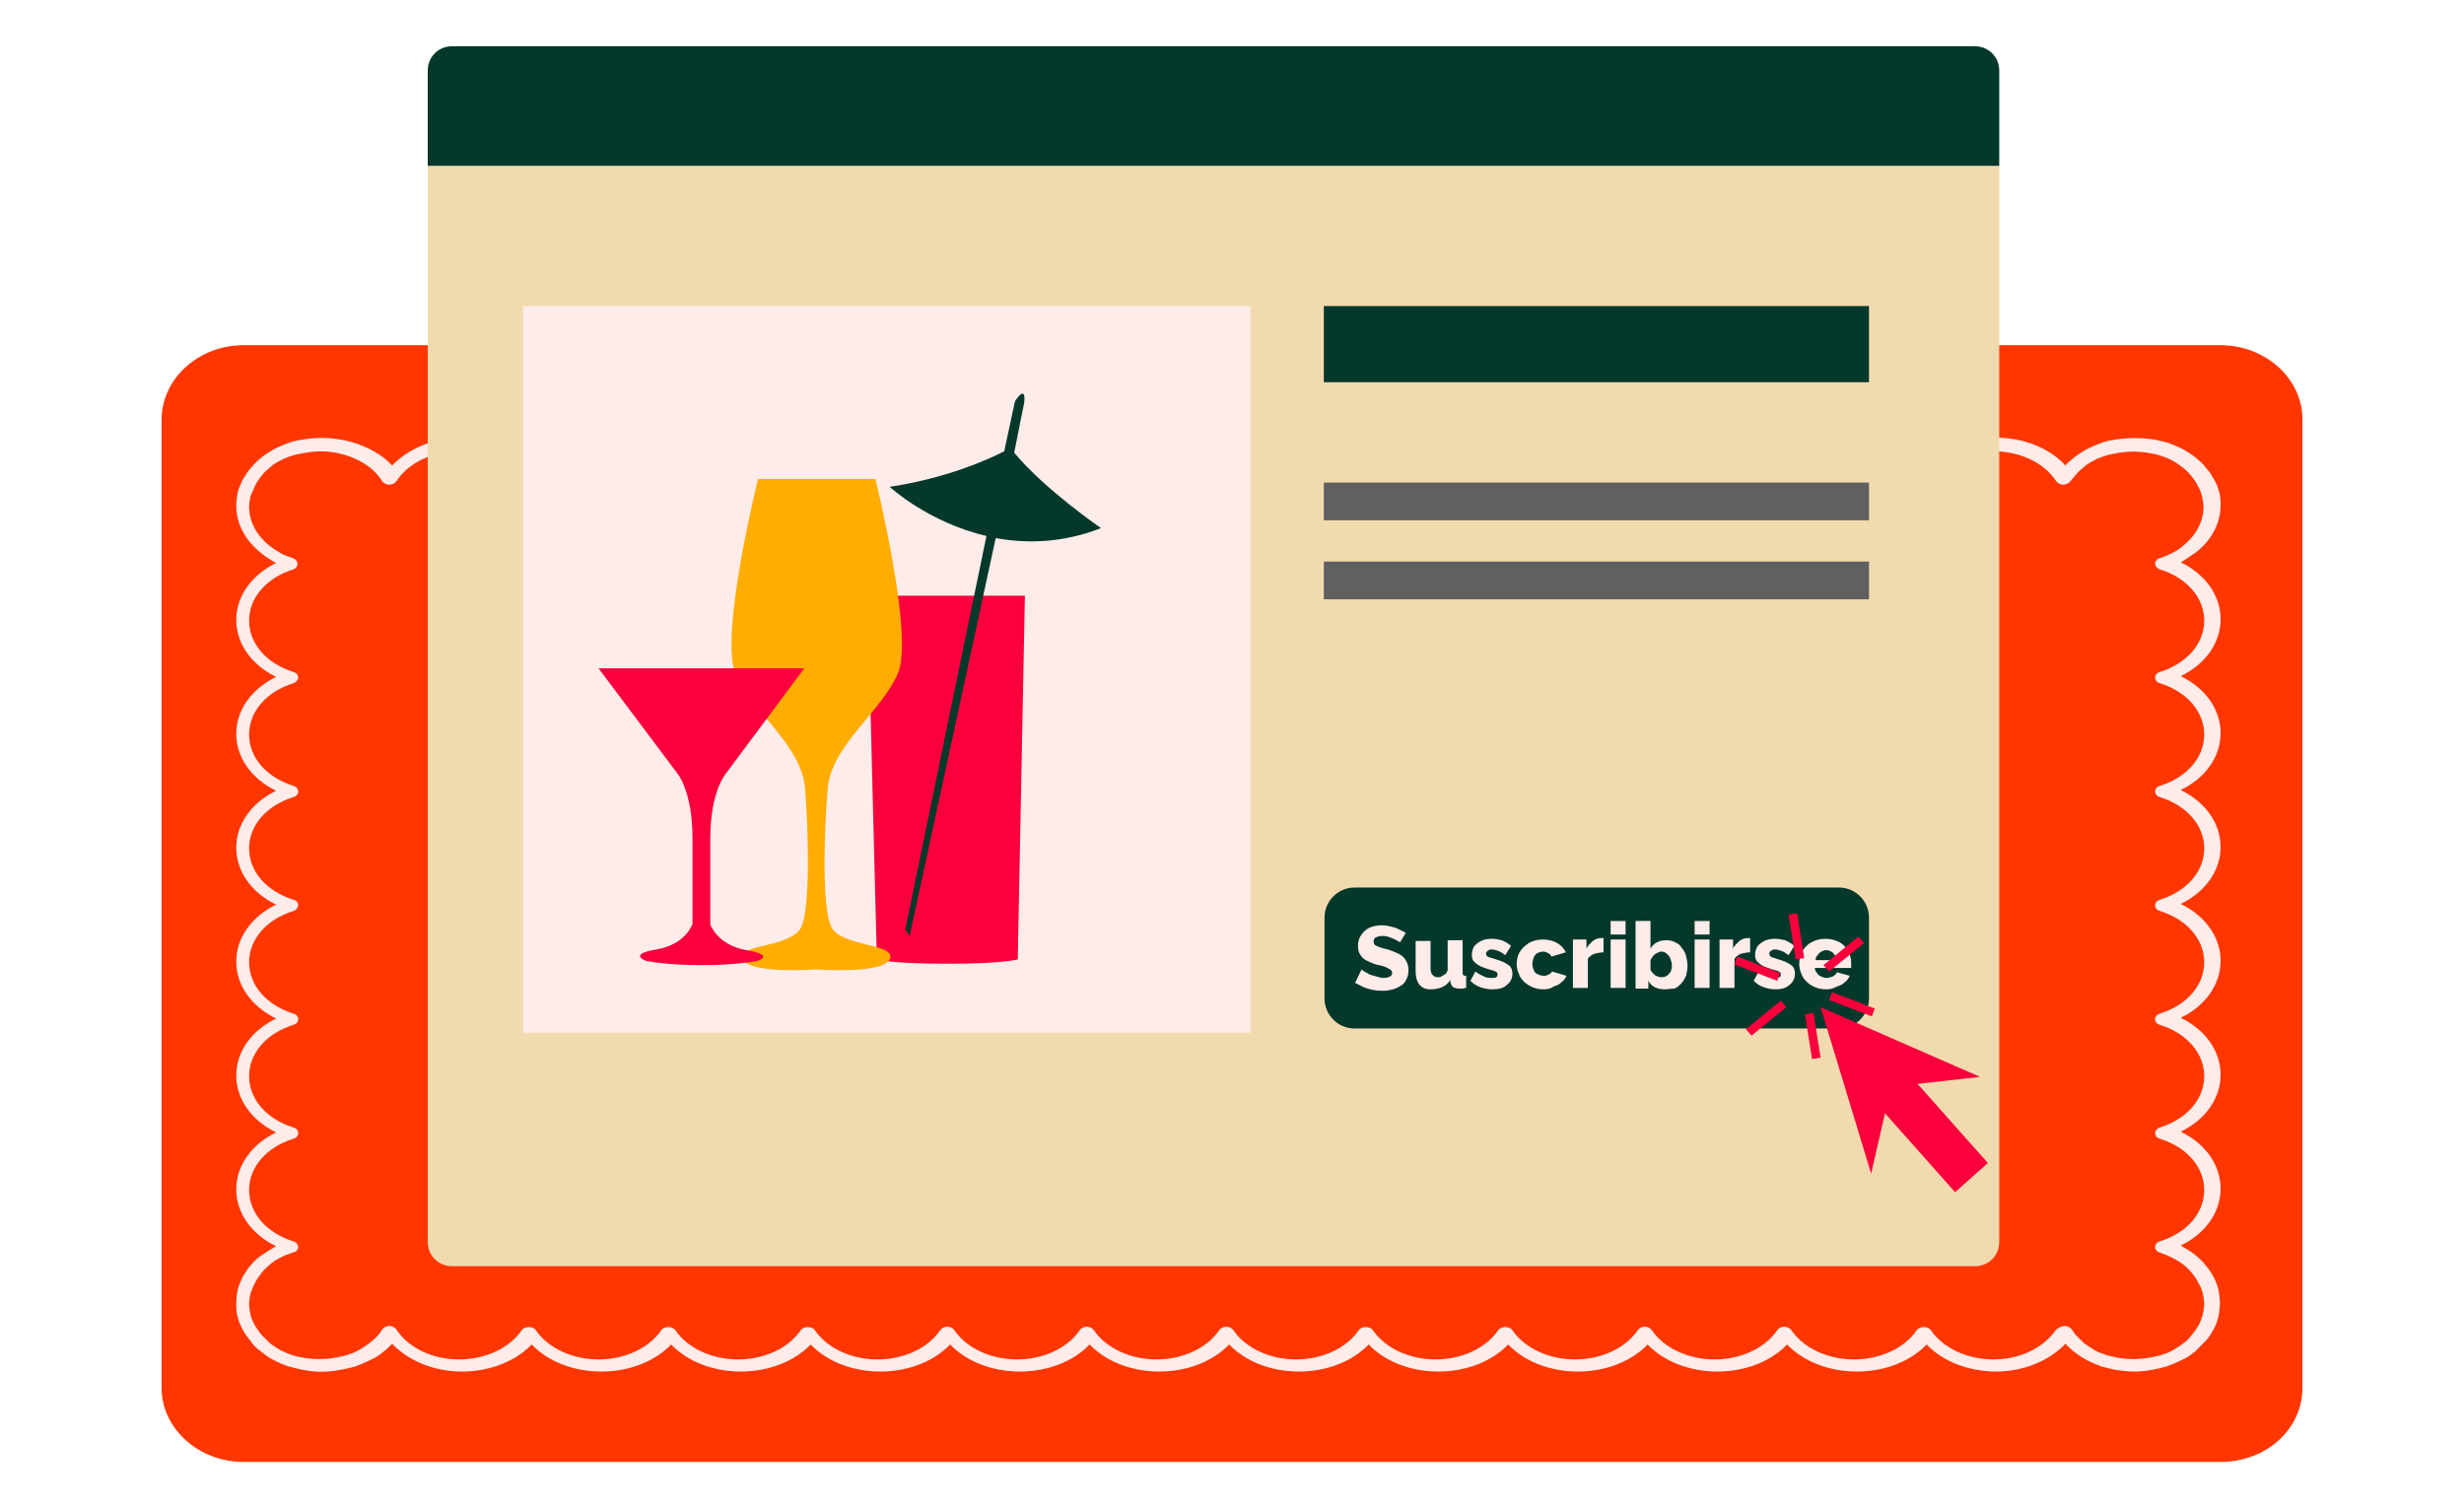 <?xml version="1.0" encoding="utf-8"?>
<!-- Generator: Adobe Illustrator 25.0.0, SVG Export Plug-In . SVG Version: 6.00 Build 0)  -->
<svg version="1.1" id="Capa_1" xmlns="http://www.w3.org/2000/svg" xmlns:xlink="http://www.w3.org/1999/xlink" x="0px" y="0px"
	 viewBox="0 0 346.2 212" style="enable-background:new 0 0 346.2 212;" xml:space="preserve">
<style type="text/css">
	.st0{fill:#FF3600;}
	.st1{fill:#FDECE9;}
	.st2{clip-path:url(#SVGID_2_);fill:#F4E8D2;}
	.st3{clip-path:url(#SVGID_2_);fill:#F1DAAE;}
	.st4{clip-path:url(#SVGID_2_);fill:#FDECE9;}
	.st5{clip-path:url(#SVGID_2_);fill:#04382B;}
	.st6{clip-path:url(#SVGID_2_);fill:#606060;}
	.st7{clip-path:url(#SVGID_2_);fill:#FA003C;}
	.st8{clip-path:url(#SVGID_2_);fill:#FFAD03;}
</style>
<g>
	<path class="st0" d="M34.2,48.5H312c6.3,0,11.5,4.7,11.5,10.4v136.1c0,5.8-5.1,10.4-11.5,10.4H34.2c-6.3,0-11.5-4.7-11.5-10.4V59
		C22.7,53.2,27.9,48.5,34.2,48.5z"/>
	<path class="st1" d="M299.9,192.7c-0.9,0-1.7-0.1-2.4-0.2c-0.7-0.1-1.4-0.3-2.2-0.5c-0.8-0.3-1.5-0.6-2.1-0.9
		c-0.7-0.4-1.3-0.8-1.8-1.2c-0.4-0.3-0.8-0.7-1.2-1.1c-2.3,2.4-5.9,3.9-9.7,3.9c-3.9,0-7.5-1.4-9.8-3.8c-2.3,2.4-5.9,3.8-9.8,3.8
		c-3.9,0-7.5-1.4-9.8-3.8c-2.3,2.4-5.9,3.8-9.8,3.8c-3.9,0-7.5-1.4-9.8-3.8c-2.3,2.4-5.9,3.8-9.8,3.8c-3.9,0-7.5-1.4-9.8-3.8
		c-2.3,2.4-5.9,3.8-9.8,3.8c-3.9,0-7.5-1.4-9.8-3.8c-2.3,2.4-5.9,3.8-9.8,3.8c-3.9,0-7.5-1.4-9.8-3.8c-2.3,2.4-5.9,3.8-9.8,3.8
		c-3.9,0-7.5-1.4-9.8-3.8c-2.3,2.4-5.9,3.8-9.8,3.8c-3.9,0-7.5-1.4-9.8-3.8c-2.3,2.4-5.9,3.8-9.8,3.8s-7.5-1.4-9.8-3.8
		c-2.3,2.4-5.9,3.8-9.8,3.8c-3.9,0-7.5-1.4-9.8-3.8c-2.3,2.4-5.9,3.8-9.8,3.8c-3.9,0-7.5-1.4-9.8-3.8c-2.3,2.4-5.9,3.8-9.8,3.8
		c-3.9,0-7.5-1.5-9.8-3.9c-0.4,0.4-0.8,0.8-1.2,1.1c-0.6,0.5-1.2,0.9-1.9,1.2c-0.6,0.3-1.3,0.6-2.1,0.9c-0.8,0.2-1.6,0.4-2.3,0.5
		c-1.5,0.3-3.3,0.3-4.8,0c-0.7-0.1-1.4-0.3-2.2-0.5c-0.9-0.3-1.6-0.6-2.1-0.9c-0.7-0.3-1.3-0.8-1.8-1.2c-0.6-0.4-1.1-0.9-1.5-1.5
		c-0.4-0.5-0.8-1-1.1-1.6c-0.3-0.6-0.6-1.2-0.7-1.8c-0.2-0.6-0.2-1.2-0.2-1.9c0-0.6,0.1-1.3,0.2-1.9c0.1-0.5,0.4-1.1,0.7-1.8
		c0.4-0.6,0.7-1.2,1.1-1.6c0.4-0.5,0.9-1,1.5-1.4c0.6-0.4,1.2-0.8,1.9-1.2c0.1,0,0.1-0.1,0.2-0.1c-3.5-1.7-5.6-4.7-5.6-8
		s2.1-6.3,5.6-8c-3.5-1.7-5.6-4.7-5.6-8c0-3.3,2.1-6.3,5.6-8c-3.5-1.7-5.6-4.7-5.6-8c0-3.3,2.1-6.3,5.6-8c-3.5-1.7-5.6-4.7-5.6-8
		c0-3.3,2.1-6.3,5.6-8c-3.5-1.7-5.6-4.7-5.6-8c0-3.3,2.1-6.3,5.6-8c-3.5-1.7-5.6-4.7-5.6-8c0-3.3,2.1-6.3,5.6-8
		c-0.1,0-0.1-0.1-0.2-0.1c-0.7-0.4-1.3-0.8-1.8-1.2c-2.3-1.8-3.6-4.2-3.6-6.7c0-0.6,0.1-1.3,0.2-1.9c0.1-0.5,0.4-1.1,0.7-1.8
		c0.4-0.6,0.7-1.2,1.1-1.6c0.4-0.5,0.9-1,1.5-1.5c0.5-0.4,1.1-0.8,1.8-1.2c0.6-0.3,1.3-0.6,2.1-0.9c0.9-0.3,1.6-0.4,2.3-0.5
		c3.9-0.6,8.1,0.4,11,2.6c0.4,0.3,0.8,0.7,1.2,1.1c2.3-2.4,5.9-3.9,9.8-3.9c3.9,0,7.5,1.4,9.8,3.8c2.3-2.4,5.9-3.8,9.8-3.8
		c3.9,0,7.5,1.4,9.8,3.8c2.3-2.4,5.9-3.8,9.8-3.8c3.9,0,7.5,1.4,9.8,3.8c2.3-2.4,5.9-3.8,9.8-3.8s7.5,1.4,9.8,3.8
		c2.3-2.4,5.9-3.8,9.8-3.8c3.9,0,7.5,1.4,9.8,3.8c2.3-2.4,5.9-3.8,9.8-3.8c3.9,0,7.5,1.4,9.8,3.8c2.3-2.4,5.9-3.8,9.8-3.8
		c3.9,0,7.5,1.4,9.8,3.8c2.3-2.4,5.9-3.8,9.8-3.8c3.9,0,7.5,1.4,9.8,3.8c2.3-2.4,5.9-3.8,9.8-3.8c3.9,0,7.5,1.4,9.8,3.8
		c2.3-2.4,5.9-3.8,9.8-3.8c3.9,0,7.5,1.4,9.8,3.8c2.3-2.4,5.9-3.8,9.8-3.8c3.9,0,7.5,1.4,9.8,3.8c2.3-2.4,5.9-3.8,9.8-3.8
		c3.9,0,7.5,1.5,9.7,3.9c0.3-0.4,0.7-0.7,1.2-1.1c0.5-0.4,1.1-0.8,1.8-1.2c0.6-0.3,1.3-0.6,2.1-0.9c0.8-0.3,1.6-0.4,2.3-0.5
		c1.5-0.2,3.2-0.2,4.7,0c0.7,0.1,1.5,0.3,2.3,0.5c0.8,0.3,1.5,0.6,2.1,0.9c0.7,0.4,1.3,0.8,1.8,1.2c0.6,0.5,1.1,0.9,1.5,1.5
		c0.5,0.5,0.8,1.1,1.1,1.6c0.3,0.5,0.5,1,0.7,1.7c0.2,0.7,0.2,1.3,0.2,1.9c0,2.5-1.3,5-3.6,6.7c-0.6,0.4-1.2,0.8-1.8,1.2
		c-0.1,0-0.1,0.1-0.2,0.1c3.5,1.7,5.6,4.7,5.6,8c0,3.3-2.1,6.3-5.6,8c3.5,1.7,5.6,4.7,5.6,8c0,3.3-2.1,6.3-5.6,8
		c3.5,1.7,5.6,4.7,5.6,8c0,3.3-2.1,6.3-5.6,8c3.5,1.7,5.6,4.7,5.6,8c0,3.3-2.1,6.3-5.6,8c3.5,1.7,5.6,4.7,5.6,8c0,3.3-2.1,6.3-5.6,8
		c3.5,1.7,5.6,4.7,5.6,8c0,3.3-2.1,6.3-5.6,8c0.7,0.4,1.4,0.8,2,1.3c0.6,0.5,1.1,0.9,1.5,1.5c0.5,0.5,0.8,1.1,1.1,1.6
		c0.3,0.5,0.5,1.1,0.7,1.8c0.1,0.6,0.2,1.3,0.2,1.9c0,0.6-0.1,1.3-0.2,1.9c-0.2,0.7-0.4,1.3-0.7,1.8c-0.3,0.5-0.6,1.1-1.1,1.6
		c-0.5,0.5-1,1-1.5,1.5c-0.6,0.5-1.2,0.9-1.9,1.2c-0.6,0.3-1.3,0.6-2.1,0.9c-0.8,0.2-1.6,0.4-2.3,0.5
		C301.6,192.6,300.8,192.7,299.9,192.7z M290.1,186.3c0.4,0,0.8,0.2,1,0.5c0.2,0.2,0.3,0.5,0.5,0.7c0.4,0.4,0.8,0.8,1.2,1.2
		c0.4,0.3,1,0.7,1.5,1c0.5,0.3,1.1,0.5,1.7,0.7c0.7,0.2,1.3,0.3,1.8,0.4c1.2,0.2,2.7,0.2,3.9,0c0.6-0.1,1.2-0.2,1.9-0.4
		c0.6-0.2,1.2-0.4,1.7-0.7c0.5-0.3,1-0.6,1.5-1c0.5-0.3,0.9-0.8,1.2-1.2c0.4-0.5,0.7-0.9,0.9-1.3c0.3-0.5,0.4-0.9,0.6-1.5
		c0.1-0.5,0.2-1,0.2-1.5c0-0.5-0.1-1-0.2-1.5c-0.2-0.6-0.3-1-0.6-1.4c-0.2-0.5-0.5-0.9-0.9-1.4c-0.3-0.4-0.7-0.8-1.2-1.2
		c-0.9-0.7-2.1-1.3-3.3-1.7c-0.4-0.1-0.7-0.4-0.7-0.8c0-0.4,0.3-0.7,0.7-0.8c3.8-1.2,6.2-4,6.2-7.2c0-3.2-2.4-6-6.2-7.2
		c-0.4-0.1-0.7-0.4-0.7-0.8c0-0.3,0.3-0.7,0.7-0.8c3.8-1.2,6.2-4,6.2-7.2s-2.4-6-6.2-7.2c-0.4-0.1-0.7-0.4-0.7-0.8
		c0-0.4,0.3-0.7,0.7-0.8c3.8-1.2,6.2-4,6.2-7.2c0-3.2-2.4-6-6.2-7.2c-0.4-0.1-0.7-0.4-0.7-0.8c0-0.4,0.3-0.7,0.7-0.8
		c3.8-1.2,6.2-4,6.2-7.2c0-3.2-2.4-6-6.2-7.2c-0.4-0.1-0.7-0.4-0.7-0.8c0-0.4,0.3-0.7,0.7-0.8c3.8-1.2,6.2-4,6.2-7.2
		c0-3.2-2.4-6-6.2-7.2c-0.4-0.1-0.7-0.4-0.7-0.8c0-0.4,0.3-0.7,0.7-0.8c3.8-1.2,6.2-4,6.2-7.2c0-3.2-2.4-6-6.2-7.2
		c-0.4-0.1-0.7-0.5-0.7-0.8c0-0.4,0.3-0.7,0.7-0.8c0.7-0.2,1.3-0.5,1.7-0.7c0.6-0.3,1.1-0.6,1.5-1c1.9-1.5,2.9-3.5,2.9-5.5
		c0-0.4-0.1-0.9-0.2-1.5c-0.2-0.6-0.3-1-0.6-1.4c-0.2-0.5-0.5-0.9-0.9-1.4c-0.3-0.4-0.7-0.8-1.2-1.2c-0.4-0.3-0.9-0.7-1.5-1
		c-0.5-0.3-1.1-0.5-1.7-0.7c-0.6-0.2-1.2-0.3-1.8-0.4c-1.3-0.2-2.6-0.2-3.9,0c-0.6,0.1-1.2,0.2-1.9,0.4c-0.6,0.2-1.2,0.4-1.7,0.7
		c-0.6,0.3-1.1,0.6-1.5,1c-0.5,0.4-0.9,0.8-1.2,1.2c-0.2,0.2-0.4,0.5-0.6,0.7c-0.2,0.3-0.6,0.5-1,0.5c-0.4,0-0.8-0.2-1-0.5
		c-1.7-2.6-5.1-4.2-8.8-4.2c-3.7,0-7.1,1.6-8.8,4.1c-0.4,0.6-1.6,0.6-2,0c-1.7-2.5-5.1-4.1-8.8-4.1c-3.7,0-7.1,1.6-8.8,4.1
		c-0.2,0.3-0.6,0.5-1,0.5c-0.4,0-0.8-0.2-1-0.5c-1.7-2.5-5.1-4.1-8.8-4.1c-3.7,0-7.1,1.6-8.8,4.1c-0.4,0.6-1.6,0.6-2,0
		c-1.7-2.5-5.1-4.1-8.8-4.1c-3.7,0-7.1,1.6-8.8,4.1c-0.2,0.3-0.6,0.5-1,0.5c-0.4,0-0.8-0.2-1-0.5c-1.7-2.5-5.1-4.1-8.8-4.1
		c-3.7,0-7.1,1.6-8.8,4.1c-0.2,0.3-0.6,0.5-1,0.5c-0.4,0-0.8-0.2-1-0.5c-1.7-2.5-5.1-4.1-8.8-4.1c-3.7,0-7.1,1.6-8.8,4.1
		c-0.4,0.6-1.6,0.6-2,0c-1.7-2.5-5.1-4.1-8.8-4.1c-3.7,0-7.1,1.6-8.8,4.1c-0.2,0.3-0.6,0.4-1,0.5c-0.4,0-0.8-0.2-1-0.5
		c-1.7-2.5-5.1-4.1-8.8-4.1c-3.7,0-7.1,1.6-8.8,4.1c-0.2,0.3-0.6,0.5-1,0.5c-0.4,0-0.8-0.2-1-0.5c-1.7-2.5-5.1-4.1-8.8-4.1
		c-3.7,0-7.1,1.6-8.8,4.1c-0.4,0.6-1.6,0.6-2,0c-1.7-2.5-5.1-4.1-8.8-4.1c-3.7,0-7.1,1.6-8.8,4.1c-0.4,0.6-1.6,0.6-2,0
		c-1.7-2.5-5.1-4.1-8.8-4.1c-3.7,0-7.1,1.6-8.8,4.1c-0.4,0.6-1.6,0.6-2,0c-1.7-2.5-5.1-4.1-8.8-4.1c-3.7,0-7.1,1.6-8.8,4.2
		c-0.2,0.3-0.6,0.5-1,0.5s-0.8-0.2-1-0.5c-0.5-0.8-1.1-1.4-1.7-1.9c-2.3-1.8-5.8-2.7-9-2.1c-0.6,0.1-1.2,0.2-1.9,0.4
		c-0.6,0.2-1.2,0.4-1.7,0.7c-0.6,0.3-1.1,0.6-1.5,1c-0.5,0.4-0.9,0.8-1.2,1.2c-0.3,0.4-0.6,0.8-0.9,1.4c-0.2,0.5-0.4,1-0.6,1.4
		c-0.1,0.5-0.2,1-0.2,1.5c0,2.1,1.1,4.1,2.9,5.5c0.5,0.4,1,0.7,1.5,1c0.5,0.3,1.1,0.5,1.7,0.7c0.4,0.1,0.7,0.5,0.7,0.8
		c0,0.3-0.2,0.7-0.6,0.8c-3.8,1.2-6.2,4-6.2,7.2c0,3.2,2.4,6,6.2,7.2c0.4,0.1,0.7,0.4,0.7,0.8c0,0.3-0.3,0.7-0.7,0.8
		c-3.8,1.2-6.2,4-6.2,7.2c0,3.2,2.4,6,6.2,7.2c0.4,0.1,0.7,0.4,0.7,0.8c0,0.4-0.3,0.7-0.7,0.8c-3.8,1.2-6.2,4-6.2,7.2
		c0,3.2,2.4,6,6.2,7.2c0.4,0.1,0.7,0.4,0.7,0.8c0,0.3-0.3,0.7-0.7,0.8c-3.8,1.2-6.2,4-6.2,7.2c0,3.2,2.4,6,6.2,7.2
		c0.4,0.1,0.7,0.4,0.7,0.8c0,0.4-0.3,0.7-0.7,0.8c-3.8,1.2-6.2,4-6.2,7.2c0,3.2,2.4,6,6.2,7.2c0.4,0.1,0.7,0.4,0.7,0.8
		c0,0.4-0.3,0.7-0.7,0.8c-3.8,1.2-6.2,4-6.2,7.2c0,3.2,2.4,6,6.2,7.2c0.4,0.1,0.7,0.5,0.7,0.8c0,0.4-0.3,0.7-0.8,0.8
		c-0.6,0.2-1.2,0.4-1.7,0.7c-0.6,0.3-1.1,0.6-1.5,1c-0.5,0.4-0.9,0.8-1.2,1.2c-0.3,0.4-0.6,0.8-0.9,1.4c-0.3,0.5-0.4,1-0.6,1.4
		c-0.1,0.5-0.2,1-0.2,1.5s0.1,1,0.2,1.5c0.1,0.5,0.3,0.9,0.6,1.5c0.3,0.5,0.6,0.9,0.9,1.3c0.4,0.4,0.8,0.8,1.2,1.2
		c0.5,0.4,1,0.7,1.5,1c0.5,0.2,1,0.5,1.7,0.7c0.6,0.2,1.2,0.3,1.8,0.4c1.2,0.2,2.7,0.2,3.9,0c0.6-0.1,1.2-0.2,1.9-0.4
		c0.6-0.2,1.2-0.4,1.7-0.7c0.5-0.3,1-0.6,1.5-1c0.4-0.3,0.9-0.7,1.3-1.2c0.2-0.2,0.3-0.4,0.5-0.7c0.2-0.3,0.6-0.5,1-0.5
		c0.4,0,0.8,0.2,1,0.5c1.7,2.6,5.1,4.2,8.8,4.2c3.7,0,7.1-1.6,8.8-4.1c0.4-0.6,1.6-0.6,2,0c1.7,2.5,5.1,4.1,8.8,4.1
		c3.7,0,7.1-1.6,8.8-4.1c0.4-0.6,1.6-0.6,2,0c1.7,2.5,5.1,4.1,8.8,4.1c3.7,0,7.1-1.6,8.8-4.1c0.4-0.6,1.6-0.6,2,0
		c1.7,2.5,5.1,4.1,8.8,4.1c3.7,0,7.1-1.6,8.8-4.1c0.2-0.3,0.6-0.5,1-0.5c0.4,0,0.8,0.2,1,0.5c1.7,2.5,5.1,4.1,8.8,4.1
		c3.7,0,7.1-1.6,8.8-4.1c0.2-0.3,0.6-0.5,1-0.5c0.4,0,0.8,0.2,1,0.5c1.7,2.5,5.1,4.1,8.8,4.1c3.7,0,7.1-1.6,8.8-4.1
		c0.2-0.3,0.6-0.5,1-0.5c0.4,0,0.8,0.2,1,0.5c1.7,2.5,5.1,4.1,8.8,4.1c3.7,0,7.1-1.6,8.8-4.1c0.4-0.6,1.6-0.6,2,0
		c1.7,2.5,5.1,4.1,8.8,4.1c3.7,0,7.1-1.6,8.8-4.1c0.4-0.6,1.6-0.6,2,0c1.7,2.5,5.1,4.1,8.8,4.1c3.7,0,7.1-1.6,8.8-4.1
		c0.2-0.3,0.6-0.5,1-0.5c0.4,0,0.8,0.2,1,0.5c1.7,2.5,5.1,4.1,8.8,4.1c3.7,0,7.1-1.6,8.8-4.1c0.2-0.3,0.6-0.5,1-0.5
		c0.4,0,0.8,0.2,1,0.5c1.7,2.5,5.1,4.1,8.8,4.1c3.7,0,7.1-1.6,8.8-4.1c0.4-0.6,1.6-0.6,2,0c1.7,2.5,5.1,4.1,8.8,4.1
		c3.7,0,7-1.6,8.8-4.2C289.3,186.5,289.7,186.3,290.1,186.3z"/>
	<g>
		<defs>
			<rect id="SVGID_1_" x="48.9" y="6.5" width="232" height="177"/>
		</defs>
		<clipPath id="SVGID_2_">
			<use xlink:href="#SVGID_1_"  style="overflow:visible;"/>
		</clipPath>
		<path class="st2" d="M229,34.1l6.6,1.2l-5.5-3.8l3.2-3.2l3.8,5.5l-1.2-6.6h4.5l-1.2,6.6l3.8-5.5l3.2,3.2l-5.5,3.8l6.6-1.2v4.5
			l-6.6-1.2l5.5,3.8l-3.2,3.2l-3.8-5.5l1.2,6.6h-4.5l1.2-6.6l-3.8,5.5l-3.2-3.2l5.5-3.8l-6.6,1.2V34.1z"/>
		<path class="st3" d="M277.5,177.9h-214c-1.9,0-3.4-1.5-3.4-3.4V23.3h220.8v151.2C280.9,176.4,279.4,177.9,277.5,177.9z"/>
		<path class="st4" d="M175.7,43H73.5v102.1h102.2V43z"/>
		<path class="st5" d="M280.9,23.3H60.1V9.9c0-1.9,1.5-3.4,3.4-3.4h214c1.9,0,3.4,1.5,3.4,3.4V23.3z"/>
		<path class="st5" d="M262.7,43H186v10.7h76.6V43z"/>
		<path class="st6" d="M262.7,67.8H186v5.3h76.6V67.8z"/>
		<path class="st6" d="M262.7,78.9H186v5.3h76.6V78.9z"/>
		<path class="st5" d="M258.4,144.5h-68.1c-2.3,0-4.2-1.9-4.2-4.2v-11.4c0-2.3,1.9-4.2,4.2-4.2h68.1c2.3,0,4.2,1.9,4.2,4.2v11.4
			C262.6,142.6,260.7,144.5,258.4,144.5z"/>
		<path class="st4" d="M196.7,132.4c0,0-0.1-0.1-0.3-0.2c-0.2-0.1-0.4-0.2-0.6-0.3c-0.2-0.1-0.5-0.2-0.8-0.3
			c-0.3-0.1-0.6-0.1-0.8-0.1c-0.4,0-0.6,0.1-0.9,0.2c-0.2,0.1-0.3,0.3-0.3,0.6c0,0.2,0.1,0.4,0.2,0.5c0.2,0.1,0.4,0.2,0.7,0.3
			c0.3,0.1,0.6,0.2,1.1,0.3c0.6,0.2,1.1,0.4,1.5,0.6c0.4,0.2,0.8,0.5,1,0.9c0.2,0.3,0.4,0.8,0.4,1.4c0,0.5-0.1,0.9-0.3,1.3
			c-0.2,0.4-0.4,0.7-0.8,0.9c-0.3,0.2-0.7,0.4-1.1,0.5c-0.4,0.1-0.8,0.2-1.3,0.2s-0.9,0-1.4-0.1c-0.5-0.1-0.9-0.2-1.4-0.4
			c-0.4-0.2-0.8-0.4-1.2-0.6l0.9-1.9c0,0.1,0.2,0.1,0.4,0.3c0.2,0.1,0.4,0.2,0.7,0.4c0.3,0.1,0.6,0.2,1,0.3c0.3,0.1,0.7,0.2,1,0.2
			c0.4,0,0.7-0.1,0.9-0.2c0.2-0.1,0.3-0.3,0.3-0.5c0-0.2-0.1-0.4-0.3-0.5c-0.2-0.1-0.5-0.3-0.8-0.4c-0.3-0.1-0.7-0.2-1.2-0.3
			c-0.6-0.2-1-0.4-1.4-0.6c-0.4-0.2-0.6-0.5-0.8-0.8c-0.2-0.3-0.3-0.7-0.3-1.2c0-0.7,0.2-1.2,0.5-1.6c0.3-0.4,0.7-0.8,1.2-1
			c0.5-0.2,1.1-0.3,1.7-0.3c0.4,0,0.9,0.1,1.3,0.2c0.4,0.1,0.8,0.2,1.1,0.4c0.4,0.2,0.7,0.3,0.9,0.5L196.7,132.4z"/>
		<path class="st4" d="M198.9,136.5v-4.3h2.1v3.9c0,0.4,0.1,0.7,0.3,0.9c0.2,0.2,0.4,0.3,0.7,0.3c0.2,0,0.4,0,0.5-0.1
			c0.2-0.1,0.3-0.2,0.5-0.3c0.2-0.1,0.3-0.3,0.4-0.6v-4.2h2.1v4.5c0,0.2,0,0.3,0.1,0.4c0.1,0.1,0.2,0.1,0.4,0.1v1.7
			c-0.2,0-0.4,0.1-0.5,0.1c-0.1,0-0.3,0-0.4,0c-0.4,0-0.7-0.1-0.9-0.2c-0.2-0.1-0.3-0.4-0.4-0.6l0-0.4c-0.3,0.4-0.7,0.8-1.2,1
			c-0.5,0.2-1,0.3-1.6,0.3c-0.7,0-1.2-0.2-1.6-0.7C199.1,137.9,198.9,137.3,198.9,136.5z"/>
		<path class="st4" d="M209.7,139c-0.6,0-1.1-0.1-1.7-0.3c-0.6-0.2-1-0.5-1.4-0.9l0.7-1.3c0.4,0.3,0.8,0.5,1.2,0.7
			c0.4,0.2,0.8,0.2,1.1,0.2c0.3,0,0.5,0,0.6-0.1c0.2-0.1,0.2-0.2,0.2-0.4c0-0.1,0-0.2-0.1-0.3c-0.1-0.1-0.2-0.1-0.4-0.2
			c-0.2-0.1-0.4-0.1-0.7-0.2c-0.5-0.2-1-0.3-1.3-0.5c-0.4-0.2-0.6-0.4-0.8-0.6c-0.2-0.2-0.3-0.5-0.3-0.9c0-0.5,0.1-0.8,0.3-1.2
			c0.2-0.3,0.6-0.6,1-0.8c0.4-0.2,0.9-0.3,1.5-0.3c0.5,0,0.9,0.1,1.4,0.2c0.4,0.2,0.9,0.4,1.3,0.8l-0.8,1.3c-0.4-0.3-0.7-0.5-1-0.6
			c-0.3-0.1-0.6-0.2-0.9-0.2c-0.2,0-0.3,0-0.4,0.1c-0.1,0-0.2,0.1-0.3,0.2c-0.1,0.1-0.1,0.2-0.1,0.3c0,0.1,0,0.2,0.1,0.3
			c0.1,0.1,0.2,0.2,0.4,0.2c0.2,0.1,0.4,0.1,0.6,0.2c0.6,0.2,1,0.3,1.4,0.5c0.4,0.2,0.7,0.4,0.9,0.6c0.2,0.3,0.3,0.6,0.3,1
			c0,0.7-0.3,1.2-0.8,1.6C211.3,138.8,210.6,139,209.7,139z"/>
		<path class="st4" d="M216.9,139c-0.6,0-1.1-0.1-1.6-0.3c-0.4-0.2-0.8-0.4-1.2-0.8c-0.3-0.3-0.6-0.7-0.7-1.1
			c-0.2-0.4-0.3-0.9-0.3-1.3c0-0.6,0.1-1.2,0.4-1.7c0.3-0.5,0.7-0.9,1.3-1.3c0.5-0.3,1.2-0.5,2-0.5c0.8,0,1.5,0.2,2,0.5
			c0.5,0.3,1,0.8,1.2,1.3l-2,0.6c-0.1-0.2-0.3-0.4-0.5-0.5c-0.2-0.1-0.4-0.2-0.7-0.2c-0.3,0-0.5,0.1-0.8,0.2
			c-0.2,0.2-0.4,0.3-0.5,0.6c-0.1,0.3-0.2,0.6-0.2,0.9s0.1,0.7,0.2,0.9c0.1,0.3,0.3,0.5,0.6,0.6c0.2,0.1,0.5,0.2,0.8,0.2
			c0.2,0,0.3,0,0.5-0.1c0.2-0.1,0.3-0.1,0.4-0.2c0.1-0.1,0.2-0.2,0.3-0.3l2,0.6c-0.2,0.4-0.4,0.7-0.7,0.9c-0.3,0.3-0.7,0.5-1.1,0.6
			C217.9,138.9,217.4,139,216.9,139z"/>
		<path class="st4" d="M225.4,133.8c-0.5,0-1,0.1-1.4,0.2c-0.4,0.2-0.7,0.4-0.9,0.7v4.1H221v-6.8h1.9v1.3c0.2-0.5,0.6-0.8,0.9-1.1
			c0.4-0.3,0.8-0.4,1.2-0.4c0.1,0,0.2,0,0.2,0c0,0,0.1,0,0.1,0V133.8z"/>
		<path class="st4" d="M226.3,131.3v-1.9h2.1v1.9H226.3z M226.3,138.9V132h2.1v6.8H226.3z"/>
		<path class="st4" d="M233.9,139c-0.5,0-1-0.1-1.4-0.3c-0.4-0.2-0.7-0.5-0.9-0.9v1.1h-1.8v-9.5h2.1v3.9c0.2-0.4,0.5-0.7,0.9-0.9
			c0.4-0.2,0.8-0.3,1.4-0.3c0.4,0,0.8,0.1,1.2,0.3c0.4,0.2,0.7,0.4,0.9,0.8c0.3,0.3,0.5,0.7,0.6,1.1c0.1,0.4,0.2,0.9,0.2,1.4
			c0,0.5-0.1,0.9-0.2,1.4c-0.2,0.4-0.4,0.8-0.7,1.1c-0.3,0.3-0.6,0.6-1,0.7C234.8,138.9,234.3,139,233.9,139z M233.3,137.3
			c0.2,0,0.5,0,0.7-0.1c0.2-0.1,0.4-0.2,0.5-0.4c0.2-0.2,0.3-0.3,0.3-0.5c0.1-0.2,0.1-0.4,0.1-0.7c0-0.3-0.1-0.6-0.2-0.9
			c-0.1-0.3-0.3-0.5-0.5-0.7c-0.2-0.2-0.5-0.3-0.8-0.3c-0.2,0-0.4,0.1-0.6,0.2c-0.2,0.1-0.4,0.2-0.5,0.4c-0.2,0.2-0.3,0.4-0.4,0.6
			v1.4c0.1,0.1,0.2,0.3,0.3,0.4c0.1,0.1,0.2,0.2,0.3,0.3c0.1,0.1,0.3,0.1,0.4,0.2C233,137.2,233.2,137.3,233.3,137.3z"/>
		<path class="st4" d="M238.1,131.3v-1.9h2.1v1.9H238.1z M238.1,138.9V132h2.1v6.8H238.1z"/>
		<path class="st4" d="M246,133.8c-0.5,0-1,0.1-1.4,0.2c-0.4,0.2-0.7,0.4-0.9,0.7v4.1h-2.1v-6.8h1.9v1.3c0.2-0.5,0.6-0.8,0.9-1.1
			c0.4-0.3,0.8-0.4,1.2-0.4c0.1,0,0.2,0,0.2,0c0,0,0.1,0,0.1,0V133.8z"/>
		<path class="st4" d="M249.5,139c-0.6,0-1.1-0.1-1.7-0.3c-0.6-0.2-1-0.5-1.4-0.9l0.7-1.3c0.4,0.3,0.8,0.5,1.2,0.7
			c0.4,0.2,0.8,0.2,1.1,0.2c0.3,0,0.5,0,0.6-0.1c0.2-0.1,0.2-0.2,0.2-0.4c0-0.1,0-0.2-0.1-0.3c-0.1-0.1-0.2-0.1-0.4-0.2
			c-0.2-0.1-0.4-0.1-0.7-0.2c-0.5-0.2-1-0.3-1.3-0.5c-0.4-0.2-0.6-0.4-0.8-0.6c-0.2-0.2-0.3-0.5-0.3-0.9c0-0.5,0.1-0.8,0.3-1.2
			c0.2-0.3,0.6-0.6,1-0.8c0.4-0.2,0.9-0.3,1.5-0.3c0.5,0,0.9,0.1,1.4,0.2c0.4,0.2,0.9,0.4,1.3,0.8l-0.8,1.3c-0.4-0.3-0.7-0.5-1-0.6
			c-0.3-0.1-0.6-0.2-0.9-0.2c-0.2,0-0.3,0-0.4,0.1c-0.1,0-0.2,0.1-0.3,0.2c-0.1,0.1-0.1,0.2-0.1,0.3c0,0.1,0,0.2,0.1,0.3
			c0.1,0.1,0.2,0.2,0.3,0.2c0.2,0.1,0.4,0.1,0.6,0.2c0.6,0.2,1,0.3,1.4,0.5c0.4,0.2,0.7,0.4,0.9,0.6c0.2,0.3,0.3,0.6,0.3,1
			c0,0.7-0.3,1.2-0.8,1.6C251,138.8,250.3,139,249.5,139z"/>
		<path class="st4" d="M256.6,139c-0.6,0-1.1-0.1-1.6-0.3c-0.4-0.2-0.8-0.4-1.2-0.8c-0.3-0.3-0.6-0.7-0.7-1.1
			c-0.2-0.4-0.3-0.9-0.3-1.3c0-0.7,0.1-1.2,0.4-1.8c0.3-0.5,0.7-1,1.3-1.3c0.5-0.3,1.2-0.5,2-0.5c0.8,0,1.4,0.2,2,0.5
			c0.5,0.3,1,0.8,1.2,1.3c0.3,0.5,0.4,1.1,0.4,1.7c0,0.1,0,0.2,0,0.3c0,0.1,0,0.2,0,0.3h-5.1c0,0.3,0.1,0.5,0.3,0.7
			c0.1,0.2,0.3,0.4,0.6,0.5c0.2,0.1,0.5,0.2,0.7,0.2c0.3,0,0.6-0.1,0.9-0.2c0.3-0.2,0.5-0.3,0.6-0.6l1.8,0.5
			c-0.2,0.4-0.4,0.7-0.7,0.9c-0.3,0.3-0.7,0.5-1.1,0.6C257.6,138.9,257.1,139,256.6,139z M255.1,134.9h3c0-0.3-0.1-0.5-0.3-0.7
			c-0.1-0.2-0.3-0.4-0.5-0.5c-0.2-0.1-0.4-0.2-0.7-0.2c-0.3,0-0.5,0.1-0.7,0.2c-0.2,0.1-0.4,0.3-0.5,0.5
			C255.2,134.3,255.1,134.6,255.1,134.9z"/>
		<path class="st7" d="M265.7,148.1l-4.6,4.1l13.6,15.3l4.6-4.1L265.7,148.1z"/>
		<path class="st7" d="M278.2,151.3l-12.5,1.4l-2.8,12.2l-7.1-23.4L278.2,151.3z"/>
		<path class="st7" d="M252.5,128.3l-1.2,0.2l1,6.3l1.2-0.2L252.5,128.3z"/>
		<path class="st7" d="M244.1,134.4l-0.4,1.1l6,2.3l0.4-1.1L244.1,134.4z"/>
		<path class="st7" d="M250.2,140.6l-4.9,4l0.8,0.9l4.9-4L250.2,140.6z"/>
		<path class="st7" d="M254.8,142.3l-1.2,0.2l1,6.3l1.2-0.2L254.8,142.3z"/>
		<path class="st7" d="M257.4,139.4l-0.4,1.1l6,2.3l0.4-1.1L257.4,139.4z"/>
		<path class="st7" d="M261.1,131.6l-4.9,4l0.8,0.9l4.9-4L261.1,131.6z"/>
		<path class="st7" d="M144,83.7h-10.8h-0.5h-10.8l1.3,51.1c0,0,2,0.6,9.6,0.6c0,0,0.3,0,0.4,0s0.4,0,0.4,0c7.2,0,9.4-0.6,9.4-0.6
			L144,83.7z"/>
		<path class="st5" d="M154.7,74.2c0,0-7.9-5.4-12.2-10.6c0.8-4,1.3-6.6,1.4-7c0.3-2.8-1.3-0.2-1.3-0.2l-1.5,7
			c-2.1,1.1-8.1,3.8-16.1,5c0,0,5.4,5,13.6,6.9l-11.4,55.3l0.6,0.9c0,0,7.3-33.7,12.1-55.9C144.3,76.4,149.3,76.3,154.7,74.2z"/>
		<path class="st8" d="M126.2,94.5c2.2-5.4-3.2-27.2-3.2-27.2h-8.1h-0.3h-8.1c0,0-5.4,21.8-3.2,27.2c2.2,5.4,9.3,10.1,9.8,16.2
			c0.5,6.1,0.8,17.2-0.6,19.7c-1.5,2.6-8.2,2.3-8.2,4c0,2.4,9.1,1.9,10.4,1.8c1.3,0.1,10.4,0.6,10.4-1.8c0-1.8-6.7-1.5-8.2-4
			c-1.5-2.6-1.1-13.6-0.6-19.7C116.9,104.6,124,99.9,126.2,94.5z"/>
		<path class="st7" d="M104.9,133.5c-4.1-0.7-5.1-3.6-5.1-3.6v-12.1c0-6.5,2.1-9,2.1-9L113,93.9H98.6H84.1l11.1,14.8
			c0,0,2.1,2.5,2.1,9v12.1c0,0-0.9,2.9-5.1,3.6c-4.1,0.7-1.4,1.6-1.4,1.6s2.7,0.6,7.8,0.6c5.1,0,7.8-0.6,7.8-0.6
			S109,134.2,104.9,133.5z"/>
	</g>
</g>
</svg>
